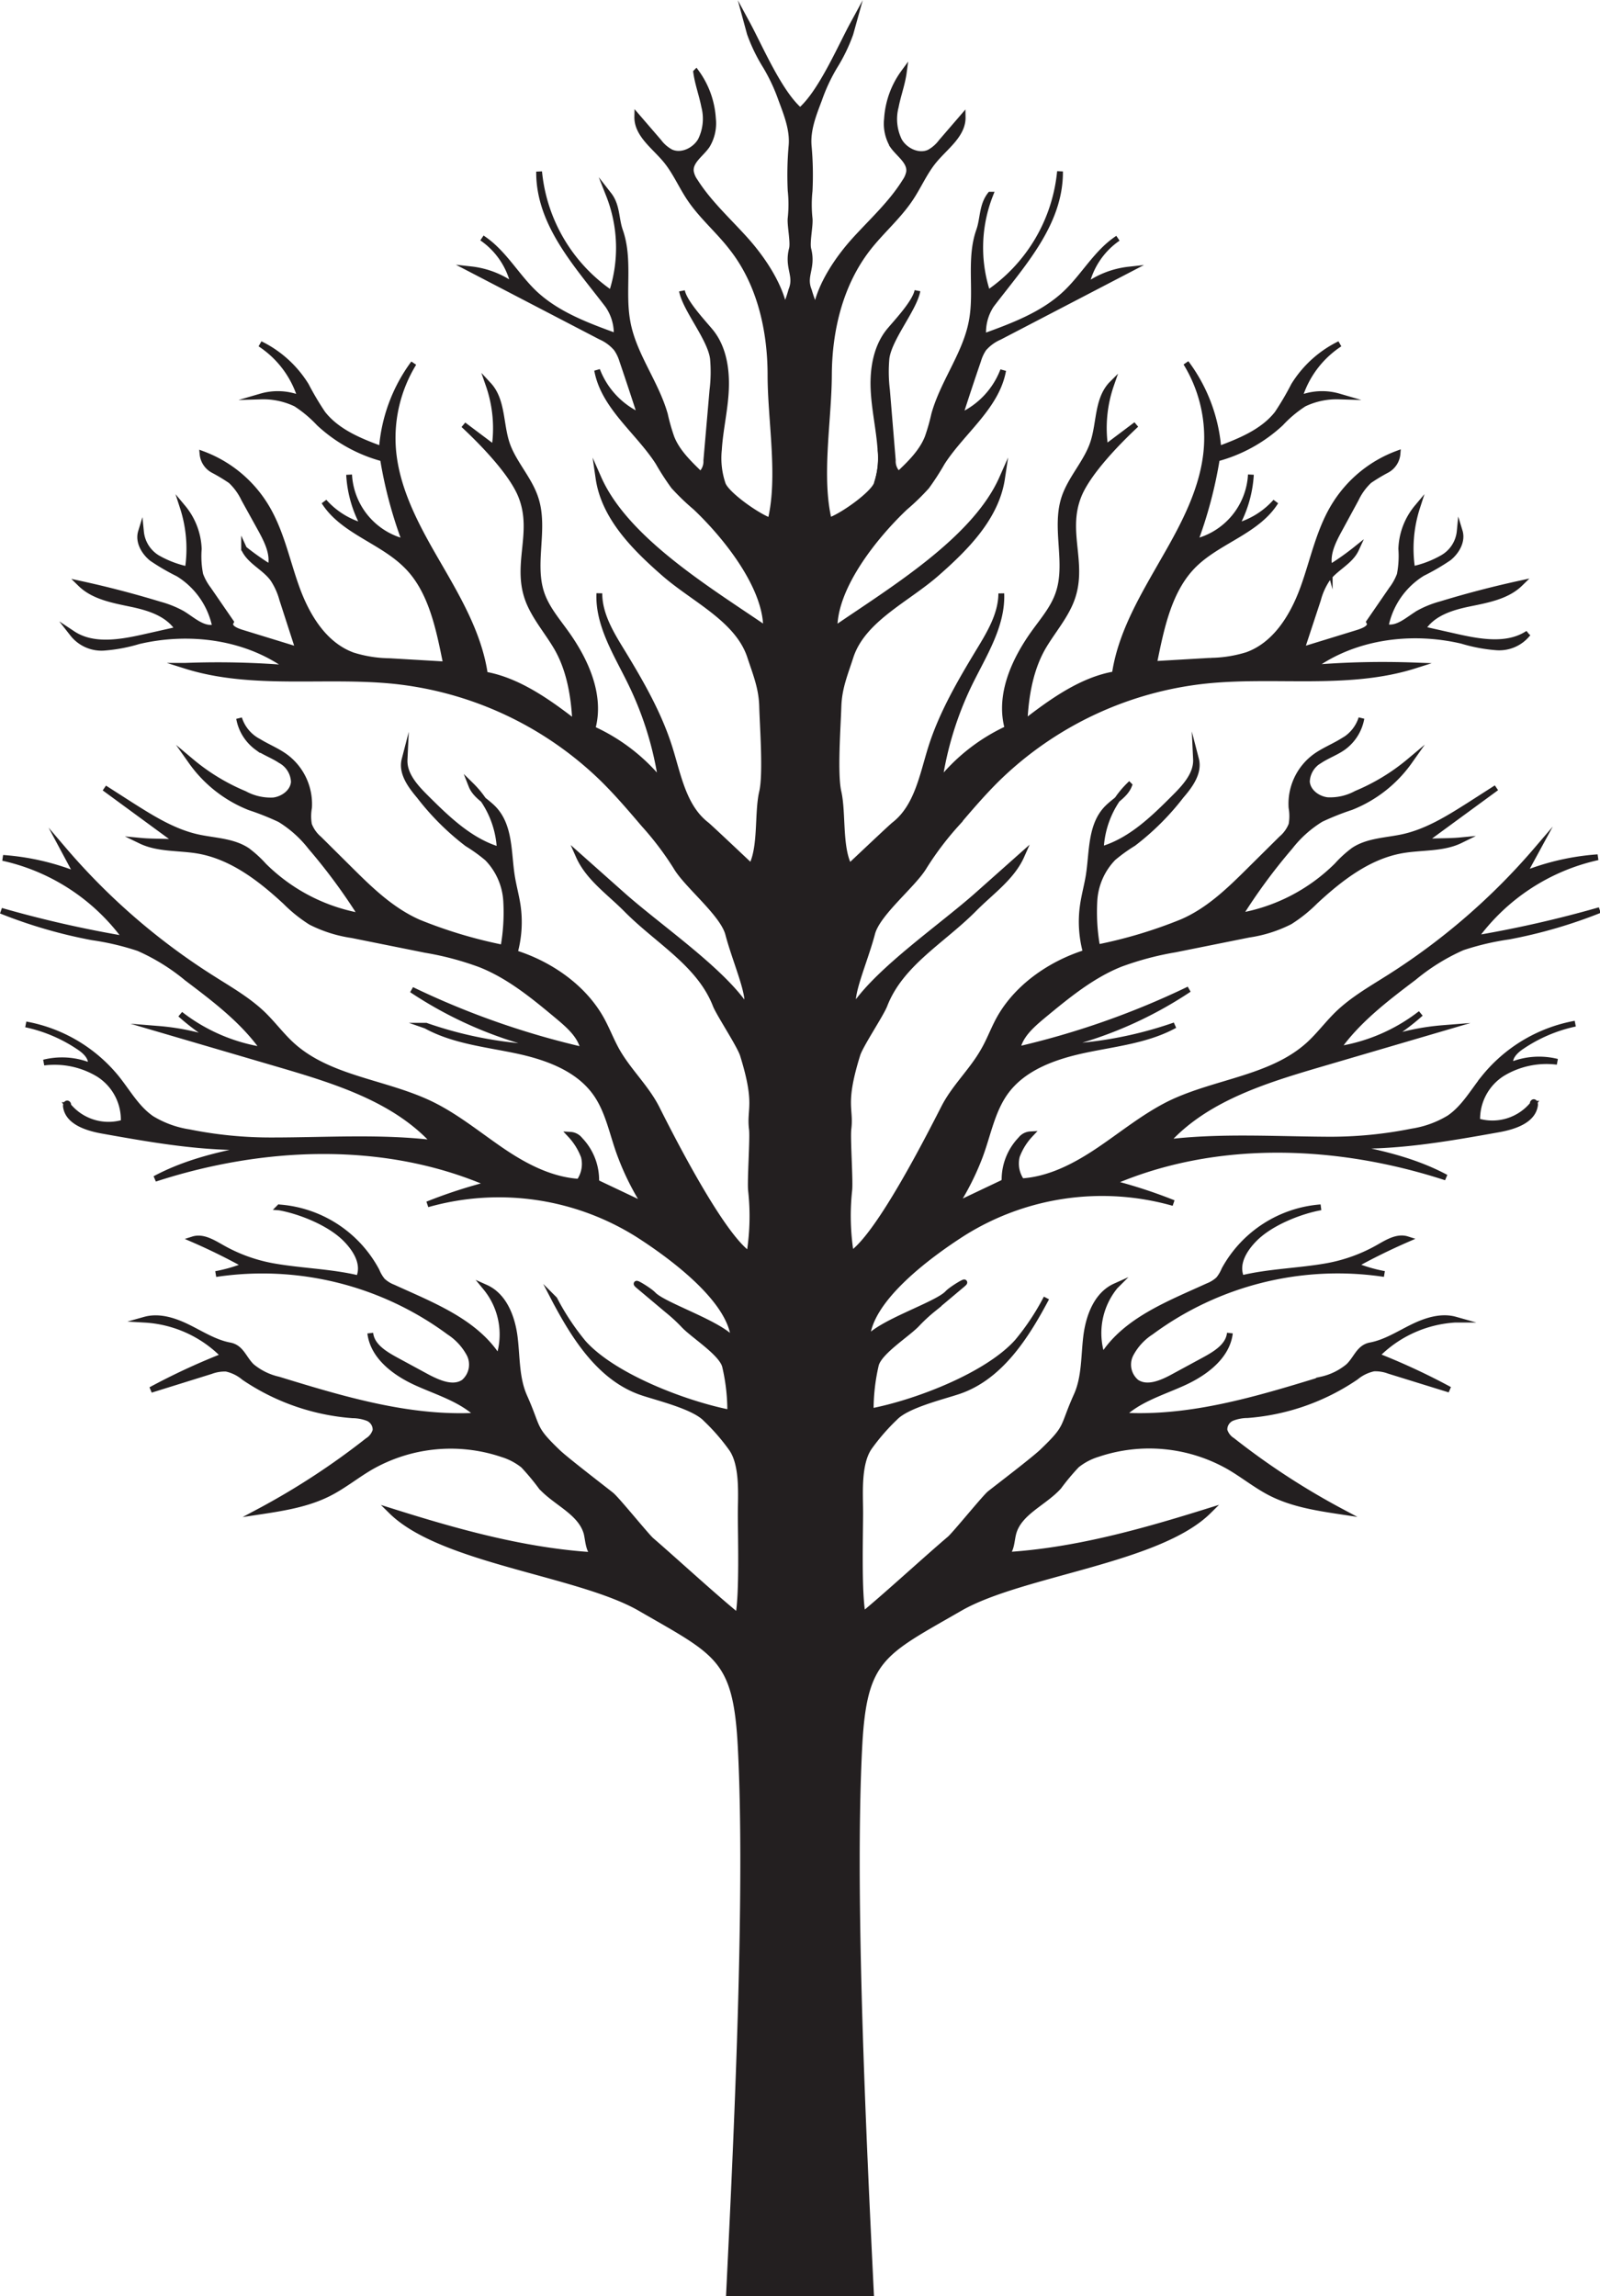 <svg id="Layer_1" data-name="Layer 1" xmlns="http://www.w3.org/2000/svg" viewBox="0 0 275.77 395.57"><defs><style>.cls-1{fill:#231f20;}.cls-1,.cls-2{stroke:#231f20;stroke-miterlimit:10;}.cls-2{fill:none;}</style></defs><path class="cls-1" d="M137.91,395.07H125.66c1.29-26.38,3.34-68.77,2-94.22-.8-15.26-4-16.07-17.33-23.78C99.77,271,76.14,268.9,67.48,260.38c11.39,3.59,23,6.84,34.93,7.56-1-.9-1-2.46-1.3-3.77-1-3.64-5.26-5.22-7.81-8a41.28,41.28,0,0,0-3.1-3.72,10.9,10.9,0,0,0-3.63-1.91,27.81,27.81,0,0,0-22.7,2.22c-2.47,1.44-4.7,3.27-7.25,4.55-3.7,1.86-7.89,2.51-12,3.13a126.42,126.42,0,0,0,18.76-12.24,3.11,3.11,0,0,0,1.35-1.78,2.16,2.16,0,0,0-1.33-2.1,7.49,7.49,0,0,0-2.63-.49,38.42,38.42,0,0,1-18.69-6.51A7.13,7.13,0,0,0,39,235.8a6.79,6.79,0,0,0-2.66.43L26,239.45a114.5,114.5,0,0,1,12-5.61.63.63,0,0,0,.28-.19c.12-.2-.06-.45-.23-.61a20.69,20.69,0,0,0-13.08-5.68c2.5-.7,5.17.2,7.49,1.35s4.56,2.59,7.12,3.08c2,.37,2.36,2.2,3.79,3.61a11,11,0,0,0,4.64,2.28c11.21,3.44,22.72,6.91,34.43,6.2-2.9-2.83-7-4-10.71-5.69s-7.43-4.51-7.91-8.51c.26,2.4,2.78,3.76,4.93,4.92l5,2.71c1.94,1,4.39,2.06,6.2.82a4,4,0,0,0,1-4.76,10.36,10.36,0,0,0-3.52-3.87,54.22,54.22,0,0,0-40.24-10A26.74,26.74,0,0,0,42.35,218q-4.43-2.46-9.08-4.48c1.66-.53,3.36.52,4.88,1.38a27.86,27.86,0,0,0,9,3.26c4.81.85,9.94.94,14.68,2.09,1.09-2.42-.42-4.94-2.25-6.79-2.87-2.9-8.08-4.85-11.43-5.44a20.74,20.74,0,0,1,16.77,10.94,6.56,6.56,0,0,0,1,1.69,5.66,5.66,0,0,0,1.84,1.15c6.76,3.09,14.28,5.93,18.18,12.19a12.71,12.71,0,0,0-2.22-12.16c3.19,1.43,4.58,5.17,5,8.6s.24,7,1.66,10.19c2.52,5.64,1.32,5.32,5.8,9.61,1.34,1.28,7.71,6.17,9.17,7.33.94.75,6,7,6.88,7.79,3.94,3.39,10.94,9.83,15,13.11.75-3.58.44-13.91.44-17.56,0-3.2.44-8.44-1.56-11.33a35.22,35.22,0,0,0-4.44-5.11c-2-2.14-8.13-3.6-10.94-4.54-7.2-2.41-11.64-9.41-15.16-16.07a42.5,42.5,0,0,0,5,7.54c5.21,5.8,17.59,10.5,25.29,12a33.67,33.67,0,0,0-.89-8c-.57-2.31-5.55-5.37-7.17-7.14a28.29,28.29,0,0,0-2.73-2.51l-5-4.2c-1.39-1.18,1.81.73,2.52,1.49,1.84,1.94,11.82,5.08,13.92,8-.23-6.9-10.65-14.57-16.52-18.33a45.08,45.08,0,0,0-36.31-5.21,86.26,86.26,0,0,1,10.74-3.49c-18-7.85-39-7-57.71-.91,5.7-3.06,12.15-4.46,18.54-5.56-9.26.54-18.5-1.1-27.63-2.73-2.67-.48-5.93-1.54-6.26-4.2,0-.18,0-.41.17-.48s.32.26.14.27a9,9,0,0,0,9.65,3A9.3,9.3,0,0,0,17,185.06a14.69,14.69,0,0,0-9.44-2,12.87,12.87,0,0,1,8,.57c.44-1.22-.7-2.41-1.78-3.14a26.11,26.11,0,0,0-9.33-4,26.2,26.2,0,0,1,15.69,9.31c1.91,2.4,3.45,5.19,6,6.93a17.56,17.56,0,0,0,6.44,2.34,71.22,71.22,0,0,0,14.34,1.4c9.3,0,18.83-.66,28.06.49-6.73-7.52-17-10.7-26.74-13.56l-20.95-6.14a41.11,41.11,0,0,1,10.28,2.17,38.4,38.4,0,0,1-6.49-4.69,31,31,0,0,0,14.42,6.18c-3.47-5-8.41-8.72-13.26-12.39a35.56,35.56,0,0,0-8.35-5.17,45.61,45.61,0,0,0-8-1.88A83.91,83.91,0,0,1,.19,156.91a197,197,0,0,0,21.56,4.89,35.63,35.63,0,0,0-21.25-14,42.42,42.42,0,0,1,12.81,2.94L11,146.43a112.89,112.89,0,0,0,25.56,22.12c3,1.91,6.15,3.7,8.72,6.16,1.77,1.71,3.24,3.72,5.07,5.38,6.43,5.81,16,6.33,23.87,10.11,4.39,2.12,8.17,5.25,12.2,8s8.52,5.1,13.39,5.4a5.26,5.26,0,0,0,.82-4.35,11.22,11.22,0,0,0-2.32-3.74,2.25,2.25,0,0,1,1.66.88,10,10,0,0,1,2.79,6.75.86.86,0,0,0,.14.57.87.87,0,0,0,.28.19l8.1,3.84a45.06,45.06,0,0,1-4.25-8.4c-1.45-3.71-2.07-7.82-4.4-11.06-3.1-4.31-8.57-6.24-13.81-7.33s-10.72-1.66-15.4-4.23a68.24,68.24,0,0,0,21,3.8,69.16,69.16,0,0,1-23.45-10,140.66,140.66,0,0,0,29.61,10.39c-.44-2.4-2.44-4.16-4.32-5.74-4.16-3.47-8.41-7-13.45-9a51.93,51.93,0,0,0-9.48-2.52l-12.64-2.54a23,23,0,0,1-7.12-2.25,24.92,24.92,0,0,1-4.37-3.51c-4.32-4-9.21-7.76-15-8.78-3.34-.58-6.91-.24-9.95-1.71,2.1.2,4.44.09,6.55.29L18,135.77l4.68,3c3.56,2.25,7.2,4.53,11.32,5.46,2.91.65,6.09.65,8.57,2.28a19.45,19.45,0,0,1,2.89,2.63,31.43,31.43,0,0,0,16.87,8.71,99,99,0,0,0-8.77-11.92,19.93,19.93,0,0,0-5.32-4.76,45.76,45.76,0,0,0-5.2-2.07,22.42,22.42,0,0,1-10.07-7.91,35.48,35.48,0,0,0,9.16,5.57,9.42,9.42,0,0,0,5,1.14c1.72-.21,3.42-1.49,3.52-3.2A4.4,4.4,0,0,0,48.33,131c-1.26-.84-2.73-1.36-4-2.24a7.9,7.9,0,0,1-3.12-5,6.82,6.82,0,0,0,3.37,4c1.53.94,3.24,1.61,4.68,2.68a10.12,10.12,0,0,1,4,8.72,8.25,8.25,0,0,0,0,2.93A6,6,0,0,0,55,144.54l5.31,5.27c3.59,3.57,7.21,7.06,11.85,9.11a80.67,80.67,0,0,0,14.59,4.37,34.06,34.06,0,0,0,.49-8.12A11.55,11.55,0,0,0,84,147.86a27.78,27.78,0,0,0-3.47-2.5,44.48,44.48,0,0,1-8.24-8.21c-1.52-1.8-3.15-4-2.56-6.28-.12,2.58,1.85,4.73,3.69,6.56,3.72,3.7,7.66,7.53,12.72,9a16.42,16.42,0,0,0-4.89-11.09c.69,1.76,2.61,2.69,3.91,4.08,2.77,3,2.44,7.49,3.06,11.48.27,1.71.74,3.38,1,5.1a19.82,19.82,0,0,1-.52,8.18c6.22,1.94,12.15,6.09,15.15,11.81.91,1.72,1.6,3.54,2.57,5.22,2,3.44,5,6.22,6.78,9.75,2.56,5.09,11.16,22,15.95,25.18a40.79,40.79,0,0,0,.3-11c-.19-1.59.34-9,.15-10.59-.45-3.59,1.11-4.22-1.56-12.81-.51-1.64-4-6.92-4.67-8.52-2.77-7.18-10-11.06-15.42-16.56-2.91-2.94-6.53-5.41-8.2-9.17l7.56,6.72c6.15,5.47,17,12.86,21.25,19.23,1.11-1.33-1.82-7.82-3.05-12.53-.93-3.54-7.18-8.43-9-11.6a52.82,52.82,0,0,0-5.54-7.31c-2.32-2.72-4.64-5.44-7.2-7.94a60.63,60.63,0,0,0-35.64-16.72c-12-1.27-24.59,1-36.13-2.63a148.33,148.33,0,0,1,17.89.41c-7.26-5.42-17.14-6.73-26-4.65a27.83,27.83,0,0,1-6,1.12,6.32,6.32,0,0,1-5.37-2.41c3.54,2.35,8.24,1.51,12.39.58l5.82-1.31c-1.71-2.69-4.88-3.72-8-4.38s-6.56-1.24-8.85-3.48c4.6,1,9.16,2.19,13.65,3.56a17.4,17.4,0,0,1,3.85,1.54c1.83,1.09,3.65,2.93,5.72,2.37a13.94,13.94,0,0,0-6.38-9.21,38,38,0,0,1-4.55-2.65c-1.36-1.11-2.38-2.9-1.87-4.57A5.93,5.93,0,0,0,27.1,96.1a17.94,17.94,0,0,0,5.26,2,23.08,23.08,0,0,0-.84-10.66,11.82,11.82,0,0,1,2.74,7.13A16.12,16.12,0,0,0,34.52,99a9.71,9.71,0,0,0,1.4,2.54l3.87,5.62c-.53,1,1,1.57,2.11,1.9L51.47,112l-2.83-8.75a12.09,12.09,0,0,0-1.57-3.49c-1.43-2-4-3-5-5.19a44.85,44.85,0,0,0,4.55,3.2c.6-2.21-.53-4.48-1.62-6.49L42.08,86a10.5,10.5,0,0,0-2.29-3.17,30.83,30.83,0,0,0-3-1.81,3.53,3.53,0,0,1-1.88-2.8,21.51,21.51,0,0,1,10.61,8.52c2.84,4.38,3.83,9.63,5.6,14.53s4.75,9.86,9.7,11.64a22,22,0,0,0,6.32,1l9.76.57c-1.24-6.12-2.54-13-7.09-17.28C65.52,93.07,59,91.41,55.87,86.44a14,14,0,0,0,6.87,4.23,20.62,20.62,0,0,1-2.57-8.89,12.62,12.62,0,0,0,9.67,11.59A74.89,74.89,0,0,1,66,79,26,26,0,0,1,55,72.92a21.44,21.44,0,0,0-4-3.35,13,13,0,0,0-6-1.27,10.3,10.3,0,0,1,6.84.38,17,17,0,0,0-7-9.43,19.19,19.19,0,0,1,7.91,7.16,49.7,49.7,0,0,0,2.87,4.84C58.1,74.41,62,76,65.81,77.39A28.29,28.29,0,0,1,71.3,62.58a24.69,24.69,0,0,0-3.56,14.75c.53,6.77,3.82,13,7.22,18.89,3.65,6.33,7.57,12.76,8.62,20,5.73,1,11,4.78,15.57,8.32-.19-4.56-1-9.42-3.4-13.33-1.47-2.43-3.33-4.64-4.47-7.24-2.81-6.49,1.19-12.1-1.51-18.64-1.64-4-6.72-9.19-9.88-12.13l5.33,4a22.67,22.67,0,0,0-1-10.87c2.4,2.59,2,6.61,3.1,10s3.91,6.16,5,9.6c1.7,5.26-.78,11.2,1.05,16.42.84,2.4,2.51,4.4,4,6.46,3.55,4.87,6.35,11,4.73,16.76A32.29,32.29,0,0,1,114,134.78a57.79,57.79,0,0,0-5.27-17.11c-2.43-5-5.65-9.94-5.43-15.45,0,3.64,2,6.94,3.92,10.06,3.22,5.28,6.34,10.69,8.19,16.58,1.49,4.74,2.38,10.14,6.33,13.21.6.47,7.18,6.71,7.75,7.23,1.77-3.3,1-9.24,1.87-12.89.71-3.13.08-11.46,0-14.67s-1.06-5.55-2.09-8.67c-2.14-6.42-9.66-9.78-14.79-14.26s-10.35-9.72-11.32-16.42c4.72,10.7,19.18,19.35,28.88,26,.13-7.21-6.88-16-12.17-21a40,40,0,0,1-3.75-3.61,43.45,43.45,0,0,1-2.67-4.13c-3.48-5.4-9.39-9.58-10.53-15.88a14.19,14.19,0,0,0,7.49,7.9q-1.55-4.81-3.18-9.6a7.23,7.23,0,0,0-1-2.05,7.58,7.58,0,0,0-2.71-2L81.18,46.4a15.37,15.37,0,0,1,7.4,2.88A13.36,13.36,0,0,0,83.07,41c3.68,2.39,5.84,6.46,9,9.48,3.9,3.69,9.13,5.63,14.21,7.47a8.58,8.58,0,0,0-1.52-5.38c-5.29-6.94-11.91-14-11.84-23a28.66,28.66,0,0,0,12.48,21,24.84,24.84,0,0,0-.46-17c1.46,1.87,1.2,4.14,1.93,6.2,1.75,5,.32,10.47,1.27,15.64,1,5.68,4.9,10.49,6.46,16a35.24,35.24,0,0,0,1.14,4c1,2.51,3.07,4.46,5,6.34a3,3,0,0,0,1-2.42l1.05-12.09a25.75,25.75,0,0,0,.09-5.48c-.45-3.5-4.73-8.45-5.34-11.65.39,2,3.5,5.31,4.83,6.9,2.28,2.7,2.89,6.44,2.75,10s-1,7-1.21,10.48a13.91,13.91,0,0,0,.67,5.95c.72,1.87,6.27,5.71,8.22,6.28,1.84-7.54,0-17.31,0-25.06S131,48.85,126.16,42.7c-2.3-3-5.22-5.43-7.3-8.55-1.46-2.18-2.49-4.66-4.19-6.67-1.94-2.31-4.89-4.36-4.83-7.36l3.69,4.28a6.45,6.45,0,0,0,2.06,1.8c1.84.86,4.17-.25,5.18-2a8.44,8.44,0,0,0,.6-5.88c-.39-2-1.11-3.89-1.38-5.89a15.08,15.08,0,0,1,2.89,8,7.36,7.36,0,0,1-1,4.61c-1,1.5-3,2.68-2.81,4.49a4,4,0,0,0,.7,1.67c2.34,3.71,5.65,6.71,8.62,10s6,7.78,6.83,12.09A24.51,24.51,0,0,0,136.39,50c1.05-2.57-.74-3.82.1-7.12.3-1.16-.35-4.09-.22-5.28a22.49,22.49,0,0,0,0-4.78,57.17,57.17,0,0,1,.15-7.63c.27-2.79-.8-5.46-1.78-8.09a31.31,31.31,0,0,0-2.71-5.77,29.15,29.15,0,0,1-2.69-5.57l-.46-1.69c2.2,4.06,5.57,12,9.13,15,3.55-3,6.92-10.89,9.13-14.95l-.47,1.69a29.15,29.15,0,0,1-2.69,5.57,30.63,30.63,0,0,0-2.7,5.77c-1,2.63-2.06,5.3-1.79,8.09a55.54,55.54,0,0,1,.15,7.63,22.49,22.49,0,0,0,0,4.78c.13,1.19-.52,4.12-.22,5.28.84,3.3-.95,4.55.1,7.12a26,26,0,0,0,1.19,3.27c.78-4.31,3.86-8.84,6.83-12.09S153.68,35,156,31.26a4.23,4.23,0,0,0,.7-1.67c.18-1.81-1.78-3-2.82-4.49a7.36,7.36,0,0,1-1-4.61,15.08,15.08,0,0,1,2.89-8c-.27,2-1,3.91-1.38,5.89a8.44,8.44,0,0,0,.6,5.88c1,1.74,3.34,2.85,5.18,2a6.45,6.45,0,0,0,2.06-1.8l3.69-4.28c.06,3-2.89,5.05-4.83,7.36-1.7,2-2.73,4.49-4.19,6.67-2.08,3.12-5,5.6-7.3,8.55-4.79,6.15-6.7,14.11-6.73,21.87s-1.83,17.52,0,25.06c2-.57,7.5-4.41,8.23-6.28a14.07,14.07,0,0,0,.66-5.95c-.24-3.51-1.06-7-1.2-10.48s.47-7.25,2.74-10c1.33-1.59,4.44-4.87,4.83-6.9-.61,3.2-4.88,8.15-5.34,11.65a25.75,25.75,0,0,0,.09,5.48l1,12.09a3,3,0,0,0,1,2.42c2-1.88,4-3.83,5-6.34a35.24,35.24,0,0,0,1.14-4c1.56-5.56,5.41-10.37,6.46-16,1-5.17-.48-10.68,1.27-15.64.73-2.06.47-4.33,1.93-6.2a24.84,24.84,0,0,0-.45,17,28.65,28.65,0,0,0,12.47-21c.07,9-6.55,16.05-11.84,23A8.51,8.51,0,0,0,169.48,58c5.07-1.84,10.3-3.78,14.2-7.47,3.18-3,5.34-7.09,9-9.48a13.36,13.36,0,0,0-5.51,8.28,15.37,15.37,0,0,1,7.4-2.88L172.26,58.06a7.53,7.53,0,0,0-2.72,2,7.52,7.52,0,0,0-.95,2.05q-1.64,4.78-3.18,9.6a14.16,14.16,0,0,0,7.49-7.9c-1.14,6.3-7.05,10.48-10.53,15.88a43.45,43.45,0,0,1-2.67,4.13A38.78,38.78,0,0,1,156,87.41c-5.29,5-12.3,13.79-12.17,21,9.7-6.67,24.16-15.32,28.88-26-1,6.7-6.19,11.93-11.32,16.42s-12.65,7.84-14.78,14.26c-1,3.12-2,5.4-2.1,8.67s-.71,11.54,0,14.67c.83,3.65.1,9.59,1.87,12.89.57-.52,7.15-6.76,7.75-7.23,3.95-3.07,4.85-8.47,6.33-13.21,1.85-5.89,5-11.3,8.19-16.58,1.9-3.12,3.91-6.42,3.93-10.06.22,5.51-3,10.48-5.44,15.45a57.79,57.79,0,0,0-5.27,17.11,32.29,32.29,0,0,1,11.81-9.28c-1.62-5.78,1.18-11.89,4.73-16.76,1.5-2.06,3.18-4.06,4-6.46,1.83-5.22-.66-11.16,1-16.42,1.1-3.44,3.87-6.17,5-9.6s.7-7.36,3.1-10a22.67,22.67,0,0,0-1,10.87l5.32-4c-3.16,2.94-8.24,8.16-9.88,12.13-2.7,6.54,1.31,12.15-1.51,18.64-1.13,2.6-3,4.81-4.47,7.24-2.38,3.91-3.2,8.77-3.39,13.33,4.57-3.54,9.84-7.36,15.56-8.32,1.05-7.21,5-13.64,8.62-20,3.4-5.9,6.69-12.12,7.22-18.89a24.62,24.62,0,0,0-3.56-14.75A28.29,28.29,0,0,1,210,77.39c3.77-1.4,7.71-3,10.16-6.14A49.7,49.7,0,0,0,223,66.41a19.19,19.19,0,0,1,7.91-7.16,17,17,0,0,0-7,9.43,10.3,10.3,0,0,1,6.84-.38,13,13,0,0,0-6,1.27,20.81,20.81,0,0,0-4,3.35A26.07,26.07,0,0,1,209.74,79a74.89,74.89,0,0,1-3.81,14.36,12.61,12.61,0,0,0,9.67-11.59A20.62,20.62,0,0,1,213,90.67a14,14,0,0,0,6.87-4.23c-3.12,5-9.64,6.63-13.9,10.69-4.54,4.33-5.84,11.16-7.09,17.28l9.76-.57a22.13,22.13,0,0,0,6.33-1c4.94-1.78,7.93-6.75,9.69-11.64s2.76-10.15,5.6-14.53a21.55,21.55,0,0,1,10.61-8.52A3.53,3.53,0,0,1,239,81a30.83,30.83,0,0,0-3,1.81A10.5,10.5,0,0,0,233.69,86l-2.89,5.32c-1.09,2-2.22,4.28-1.62,6.49a44.85,44.85,0,0,0,4.55-3.2c-1,2.18-3.6,3.24-5,5.19a11.81,11.81,0,0,0-1.56,3.49L224.3,112l9.57-2.94c1.08-.33,2.65-.91,2.12-1.9l3.87-5.62a9.71,9.71,0,0,0,1.4-2.54,16.93,16.93,0,0,0,.26-4.45,11.75,11.75,0,0,1,2.73-7.13,23.08,23.08,0,0,0-.84,10.66,17.94,17.94,0,0,0,5.26-2,5.9,5.9,0,0,0,2.92-4.54c.51,1.67-.51,3.46-1.87,4.57a38,38,0,0,1-4.55,2.65A13.89,13.89,0,0,0,238.8,108c2.06.56,3.89-1.28,5.72-2.37a17.13,17.13,0,0,1,3.84-1.54q6.75-2.06,13.65-3.56c-2.29,2.24-5.7,2.83-8.85,3.48s-6.33,1.69-8,4.38l5.82,1.31c4.15.93,8.85,1.77,12.39-.58a6.31,6.31,0,0,1-5.37,2.41,27.74,27.74,0,0,1-6-1.12c-8.85-2.08-18.74-.77-26,4.65a148.33,148.33,0,0,1,17.89-.41c-11.54,3.67-24.08,1.36-36.13,2.63A60.63,60.63,0,0,0,172.05,134c-2.56,2.5-4.88,5.22-7.2,7.94a52.82,52.82,0,0,0-5.54,7.31c-1.85,3.17-8.11,8.06-9,11.6-1.23,4.71-4.16,11.2-3.05,12.53,4.3-6.37,15.1-13.76,21.25-19.23l7.56-6.72c-1.67,3.76-5.29,6.23-8.19,9.17-5.45,5.5-12.65,9.38-15.43,16.56-.62,1.6-4.16,6.88-4.67,8.52-2.67,8.59-1.11,9.22-1.55,12.81-.2,1.59.33,9,.14,10.59a41.2,41.2,0,0,0,.3,11c4.79-3.14,13.39-20.09,16-25.18,1.78-3.53,4.81-6.31,6.78-9.75,1-1.68,1.67-3.5,2.57-5.22,3-5.72,8.93-9.87,15.15-11.81a19.82,19.82,0,0,1-.52-8.18c.25-1.72.72-3.39,1-5.1.63-4,.29-8.53,3.06-11.48,1.31-1.39,3.23-2.32,3.91-4.08a16.42,16.42,0,0,0-4.89,11.09c5.06-1.44,9-5.27,12.72-9,1.84-1.83,3.81-4,3.69-6.56.59,2.28-1,4.48-2.56,6.28a44.18,44.18,0,0,1-8.24,8.21,28.54,28.54,0,0,0-3.47,2.5,11.55,11.55,0,0,0-3.24,7.31,34.06,34.06,0,0,0,.49,8.12,80.43,80.43,0,0,0,14.59-4.37c4.65-2,8.26-5.54,11.85-9.11l5.32-5.27a6,6,0,0,0,1.72-2.41,8.49,8.49,0,0,0,0-2.93,10.09,10.09,0,0,1,4-8.72c1.44-1.07,3.15-1.74,4.69-2.68a6.83,6.83,0,0,0,3.36-4,7.9,7.9,0,0,1-3.12,5c-1.23.88-2.7,1.4-4,2.24a4.4,4.4,0,0,0-2.28,3.68c.11,1.71,1.8,3,3.53,3.2a9.41,9.41,0,0,0,5-1.14,35.48,35.48,0,0,0,9.16-5.57,22.42,22.42,0,0,1-10.07,7.91,45.76,45.76,0,0,0-5.2,2.07,19.93,19.93,0,0,0-5.32,4.76,97.89,97.89,0,0,0-8.76,11.92,31.44,31.44,0,0,0,16.86-8.71,19.45,19.45,0,0,1,2.89-2.63c2.48-1.63,5.66-1.63,8.57-2.28,4.12-.93,7.77-3.21,11.32-5.46l4.68-3-12.76,9.34c2.1-.2,4.44-.09,6.55-.29-3,1.47-6.62,1.13-10,1.71-5.82,1-10.71,4.81-15,8.78a24.92,24.92,0,0,1-4.37,3.51,23,23,0,0,1-7.12,2.25l-12.64,2.54a52.15,52.15,0,0,0-9.48,2.52c-5,2-9.29,5.56-13.45,9-1.88,1.58-3.88,3.34-4.31,5.74a140.78,140.78,0,0,0,29.6-10.39,69.16,69.16,0,0,1-23.45,10,68.24,68.24,0,0,0,21-3.8c-4.68,2.57-10.17,3.13-15.4,4.23s-10.71,3-13.81,7.33c-2.32,3.24-3,7.35-4.4,11.06a45.63,45.63,0,0,1-4.24,8.4l8.09-3.84a.77.77,0,0,0,.28-.19.86.86,0,0,0,.14-.57,10,10,0,0,1,2.79-6.75,2.27,2.27,0,0,1,1.67-.88,11.09,11.09,0,0,0-2.33,3.74,5.26,5.26,0,0,0,.82,4.35c4.87-.3,9.36-2.68,13.39-5.4s7.82-5.84,12.2-8c7.83-3.78,17.44-4.3,23.87-10.11,1.83-1.66,3.3-3.67,5.07-5.38,2.57-2.46,5.7-4.25,8.72-6.16a113.15,113.15,0,0,0,25.57-22.12l-2.33,4.28a42.42,42.42,0,0,1,12.81-2.94,35.63,35.63,0,0,0-21.25,14,197.2,197.2,0,0,0,21.57-4.89,84.24,84.24,0,0,1-15.65,4.55,45.61,45.61,0,0,0-8,1.88,35.56,35.56,0,0,0-8.35,5.17c-4.85,3.67-9.79,7.42-13.26,12.39a31,31,0,0,0,14.42-6.18,38.4,38.4,0,0,1-6.49,4.69,41.11,41.11,0,0,1,10.28-2.17l-20.94,6.14c-9.74,2.86-20,6-26.75,13.56,9.23-1.15,18.76-.53,28.07-.49a71.12,71.12,0,0,0,14.33-1.4,17.5,17.5,0,0,0,6.44-2.34c2.54-1.74,4.08-4.53,6-6.93a26.2,26.2,0,0,1,15.69-9.31,26.11,26.11,0,0,0-9.33,4c-1.08.73-2.22,1.92-1.78,3.14a12.88,12.88,0,0,1,8-.57,14.69,14.69,0,0,0-9.44,2,9.3,9.3,0,0,0-4.34,8.23,9,9,0,0,0,9.65-3c-.18,0,0-.34.14-.27s.19.3.17.48c-.33,2.66-3.59,3.72-6.26,4.2-9.13,1.63-18.37,3.27-27.63,2.73,6.39,1.1,12.84,2.5,18.54,5.56-18.69-6.08-39.7-6.94-57.71.91a85.72,85.72,0,0,1,10.74,3.49,45.08,45.08,0,0,0-36.31,5.21c-5.87,3.76-16.29,11.43-16.52,18.33,2.1-2.9,12.09-6,13.92-8,.71-.76,3.92-2.67,2.52-1.49l-5,4.2a28.29,28.29,0,0,0-2.73,2.51c-1.61,1.77-6.6,4.83-7.17,7.14a34.19,34.19,0,0,0-.89,8c7.71-1.46,20.09-6.16,25.29-12a42,42,0,0,0,5-7.54c-3.52,6.66-8,13.66-15.16,16.07-2.81.94-8.91,2.4-10.94,4.54a35.84,35.84,0,0,0-4.44,5.11c-2,2.89-1.55,8.13-1.56,11.33,0,3.65-.31,14,.45,17.56,4-3.28,11-9.72,15-13.11.91-.79,5.95-7,6.88-7.79,1.46-1.16,7.83-6,9.17-7.33,4.48-4.29,3.28-4,5.81-9.61,1.41-3.16,1.22-6.76,1.65-10.19s1.81-7.17,5-8.6a12.71,12.71,0,0,0-2.22,12.16c3.9-6.26,11.42-9.1,18.18-12.19a5.81,5.81,0,0,0,1.85-1.15,6.81,6.81,0,0,0,1-1.69A20.74,20.74,0,0,1,227.65,208c-3.34.59-8.56,2.54-11.43,5.44-1.83,1.85-3.34,4.37-2.25,6.79,4.74-1.15,9.87-1.24,14.68-2.09a28,28,0,0,0,9-3.26c1.51-.86,3.21-1.91,4.88-1.38-3.1,1.35-6.14,2.84-9.09,4.48a26.74,26.74,0,0,0,5.16,1.51,54.2,54.2,0,0,0-40.23,10,10.19,10.19,0,0,0-3.52,3.87,3.94,3.94,0,0,0,1,4.76c1.81,1.24,4.26.22,6.2-.82l5-2.71c2.16-1.16,4.68-2.52,4.93-4.92-.48,4-4.21,6.81-7.91,8.51s-7.81,2.86-10.71,5.69c11.71.71,23.22-2.76,34.43-6.2a10.93,10.93,0,0,0,4.64-2.28c1.44-1.41,1.81-3.24,3.8-3.61,2.55-.49,4.79-1.93,7.11-3.08s5-2.05,7.49-1.35A20.69,20.69,0,0,0,237.79,233c-.17.16-.35.41-.22.61a.6.6,0,0,0,.27.19,113.55,113.55,0,0,1,12,5.61l-10.4-3.22a6.76,6.76,0,0,0-2.66-.43,7.13,7.13,0,0,0-3.08,1.49A38.35,38.35,0,0,1,215,243.8a7.43,7.43,0,0,0-2.62.49,2.15,2.15,0,0,0-1.34,2.1,3.11,3.11,0,0,0,1.35,1.78,126.42,126.42,0,0,0,18.76,12.24c-4.1-.62-8.29-1.27-12-3.13-2.55-1.28-4.78-3.11-7.25-4.55a27.81,27.81,0,0,0-22.7-2.22,10.75,10.75,0,0,0-3.62,1.91,39.78,39.78,0,0,0-3.11,3.72c-2.55,2.81-6.83,4.39-7.81,8-.35,1.31-.28,2.87-1.3,3.77,11.94-.72,23.54-4,34.93-7.56C199.63,268.9,176,271,165.45,277.07c-13.37,7.71-16.54,8.52-17.34,23.78-1.33,25.45.71,67.84,2,94.22H137.86"/><path class="cls-2" d="M151.78,77.4a14.07,14.07,0,0,1-.66,5.95"/></svg>